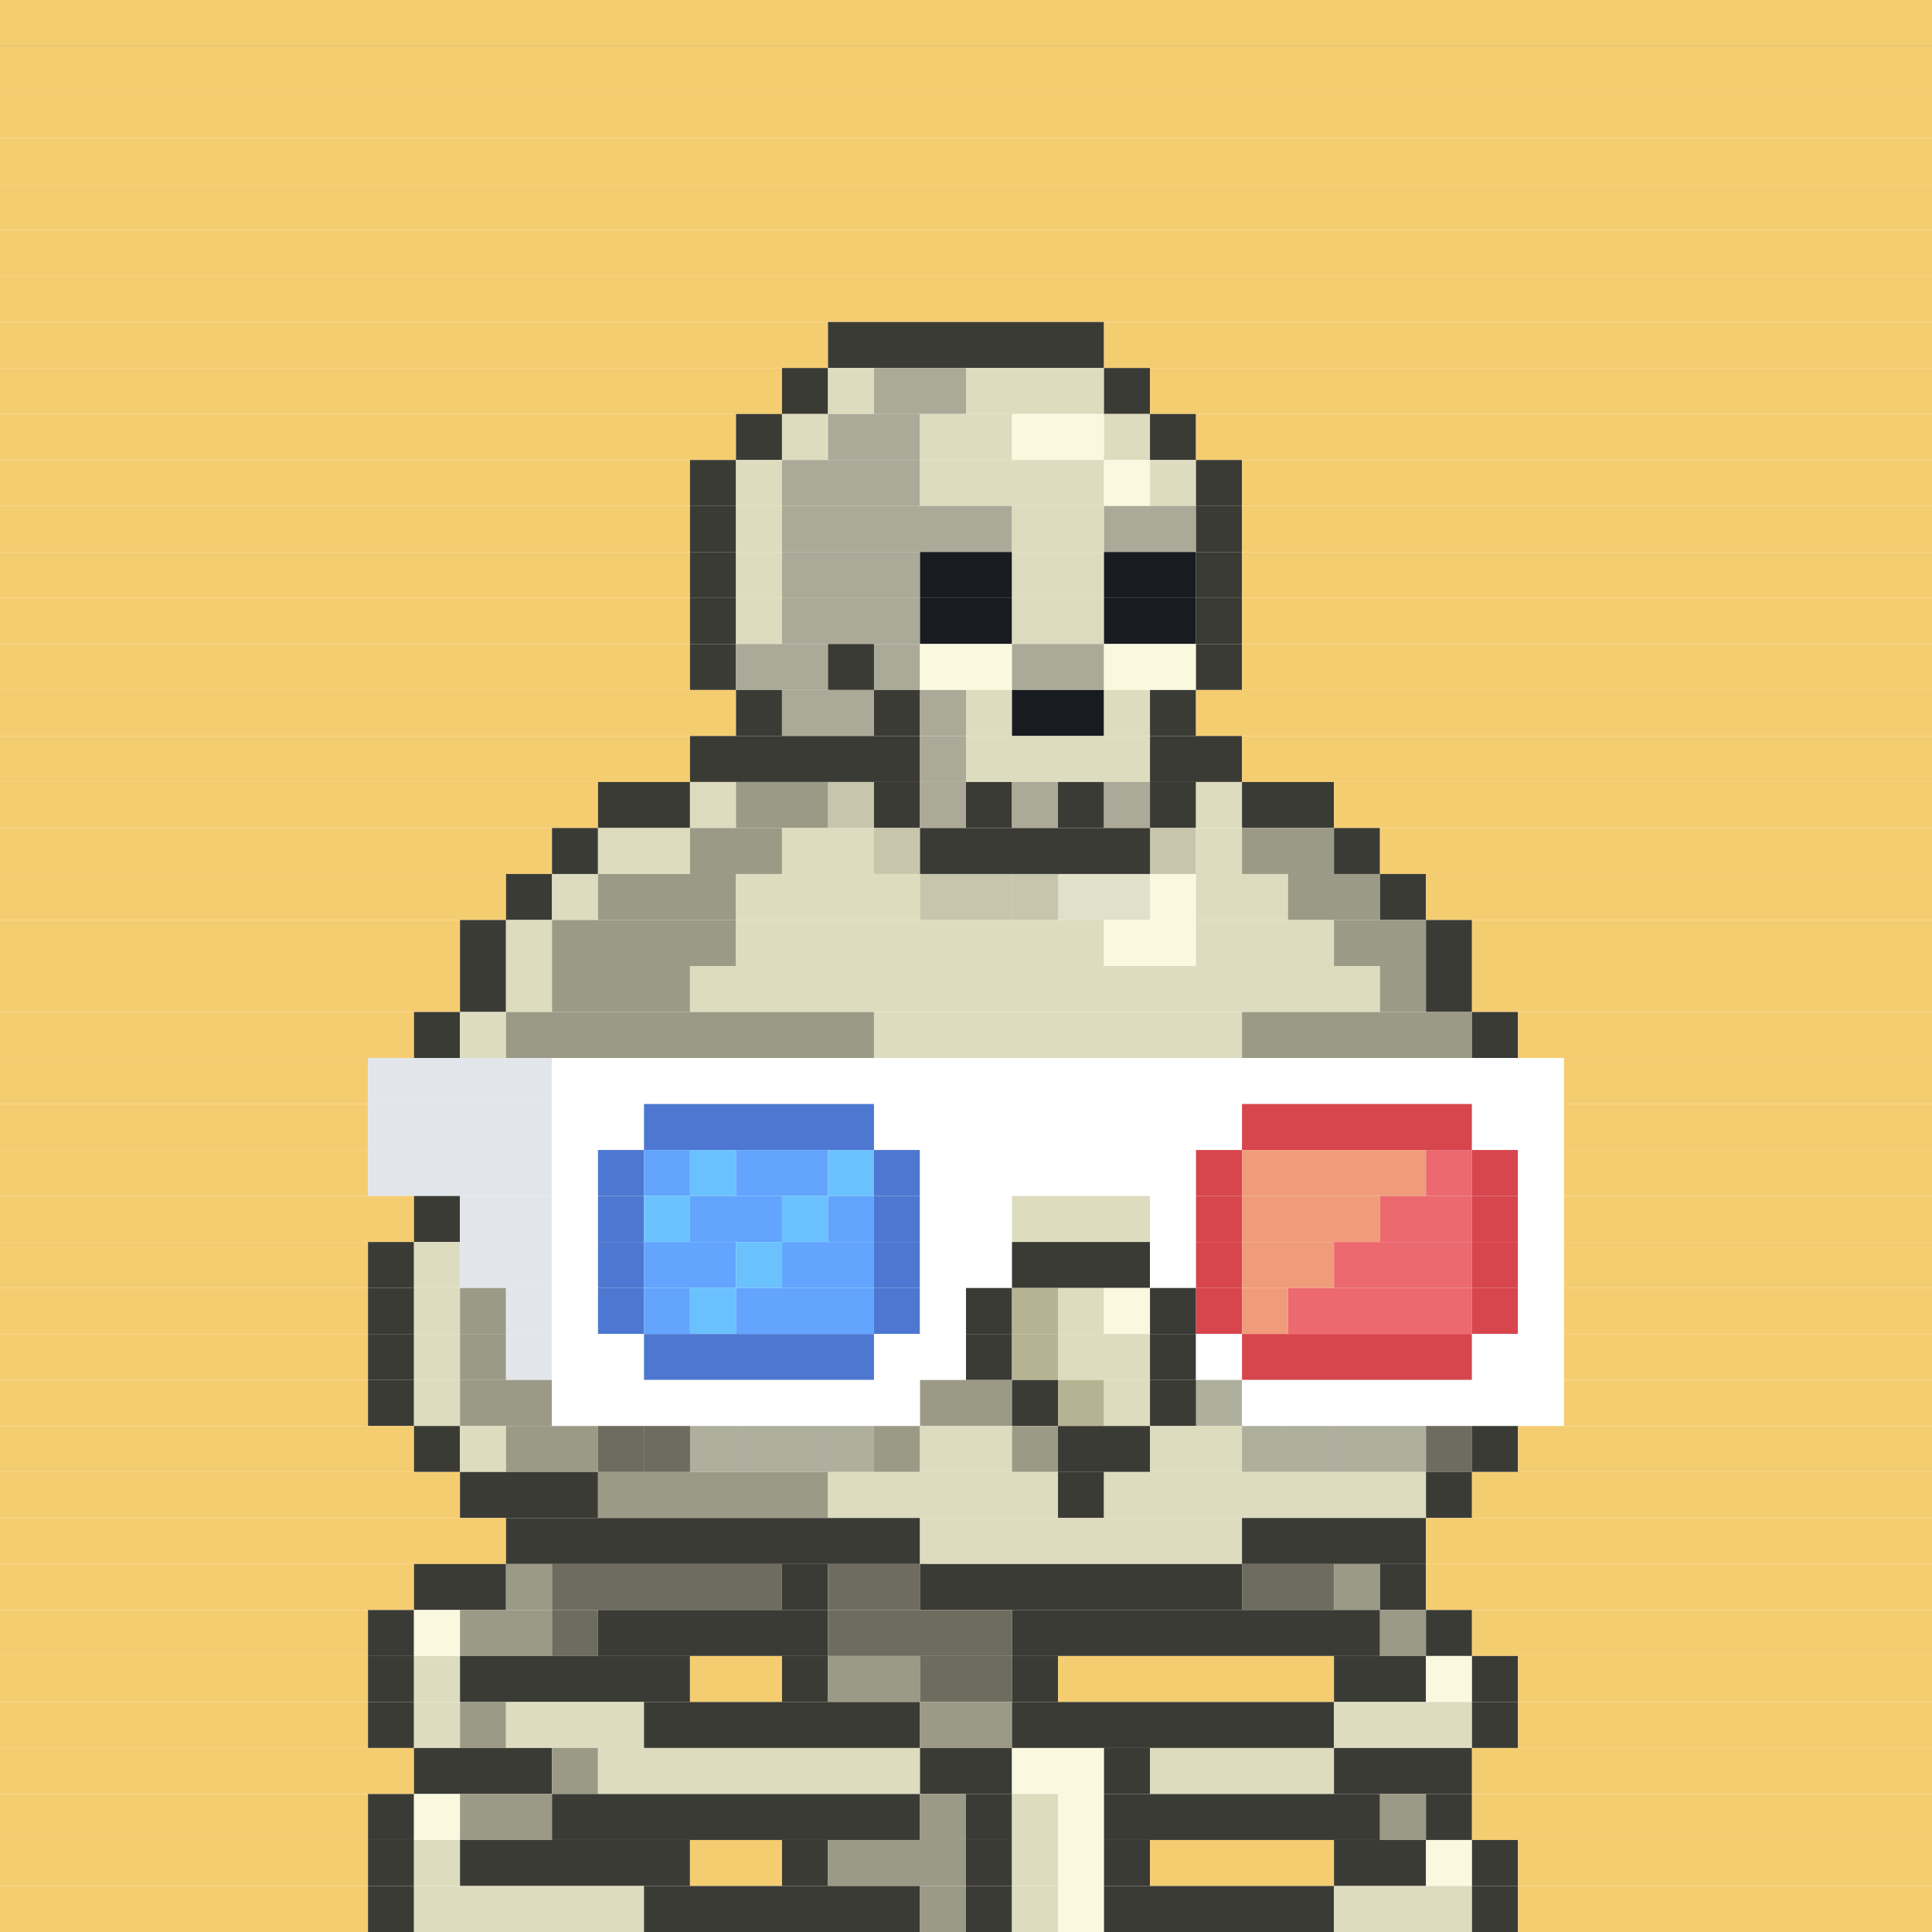 <svg id="bird-svg" xmlns="http://www.w3.org/2000/svg" preserveAspectRatio="xMinYMin meet" viewBox="0 0 42 42"><rect x="0" y="0" width="42" height="42" fill="#333333" stroke="none"/> <rect class='c131' x='0' y='0' width='42'/><rect class='c131' x='0' y='1' width='42'/><rect class='c131' x='0' y='2' width='42'/><rect class='c131' x='0' y='3' width='42'/><rect class='c131' x='0' y='4' width='42'/><rect class='c131' x='0' y='5' width='42'/><rect class='c131' x='0' y='6' width='42'/><rect class='c131' x='0' y='7' width='18'/><rect class='c159' x='18' y='7' width='6'/><rect class='c131' x='24' y='7' width='18'/><rect class='c131' x='0' y='8' width='17'/><rect class='c159' x='17' y='8' width='1'/><rect class='c161' x='18' y='8' width='1'/><rect class='c531' x='19' y='8' width='2'/><rect class='c161' x='21' y='8' width='3'/><rect class='c159' x='24' y='8' width='1'/><rect class='c131' x='25' y='8' width='17'/><rect class='c131' x='0' y='9' width='16'/><rect class='c159' x='16' y='9' width='1'/><rect class='c161' x='17' y='9' width='1'/><rect class='c531' x='18' y='9' width='2'/><rect class='c161' x='20' y='9' width='2'/><rect class='c162' x='22' y='9' width='2'/><rect class='c161' x='24' y='9' width='1'/><rect class='c159' x='25' y='9' width='1'/><rect class='c131' x='26' y='9' width='16'/><rect class='c131' x='0' y='10' width='15'/><rect class='c159' x='15' y='10' width='1'/><rect class='c161' x='16' y='10' width='1'/><rect class='c531' x='17' y='10' width='3'/><rect class='c161' x='20' y='10' width='4'/><rect class='c162' x='24' y='10' width='1'/><rect class='c161' x='25' y='10' width='1'/><rect class='c159' x='26' y='10' width='1'/><rect class='c131' x='27' y='10' width='15'/><rect class='c131' x='0' y='11' width='15'/><rect class='c159' x='15' y='11' width='1'/><rect class='c161' x='16' y='11' width='1'/><rect class='c531' x='17' y='11' width='5'/><rect class='c161' x='22' y='11' width='2'/><rect class='c531' x='24' y='11' width='2'/><rect class='c159' x='26' y='11' width='1'/><rect class='c131' x='27' y='11' width='15'/><rect class='c131' x='0' y='12' width='15'/><rect class='c159' x='15' y='12' width='1'/><rect class='c161' x='16' y='12' width='1'/><rect class='c531' x='17' y='12' width='3'/><rect class='c181' x='20' y='12' width='2'/><rect class='c161' x='22' y='12' width='2'/><rect class='c181' x='24' y='12' width='2'/><rect class='c159' x='26' y='12' width='1'/><rect class='c131' x='27' y='12' width='15'/><rect class='c131' x='0' y='13' width='15'/><rect class='c159' x='15' y='13' width='1'/><rect class='c161' x='16' y='13' width='1'/><rect class='c531' x='17' y='13' width='3'/><rect class='c181' x='20' y='13' width='2'/><rect class='c161' x='22' y='13' width='2'/><rect class='c181' x='24' y='13' width='2'/><rect class='c159' x='26' y='13' width='1'/><rect class='c131' x='27' y='13' width='15'/><rect class='c131' x='0' y='14' width='15'/><rect class='c159' x='15' y='14' width='1'/><rect class='c531' x='16' y='14' width='2'/><rect class='c159' x='18' y='14' width='1'/><rect class='c531' x='19' y='14' width='1'/><rect class='c162' x='20' y='14' width='2'/><rect class='c531' x='22' y='14' width='2'/><rect class='c162' x='24' y='14' width='2'/><rect class='c159' x='26' y='14' width='1'/><rect class='c131' x='27' y='14' width='15'/><rect class='c131' x='0' y='15' width='16'/><rect class='c159' x='16' y='15' width='1'/><rect class='c531' x='17' y='15' width='2'/><rect class='c159' x='19' y='15' width='1'/><rect class='c531' x='20' y='15' width='1'/><rect class='c161' x='21' y='15' width='1'/><rect class='c181' x='22' y='15' width='2'/><rect class='c161' x='24' y='15' width='1'/><rect class='c159' x='25' y='15' width='1'/><rect class='c131' x='26' y='15' width='16'/><rect class='c131' x='0' y='16' width='15'/><rect class='c159' x='15' y='16' width='5'/><rect class='c531' x='20' y='16' width='1'/><rect class='c161' x='21' y='16' width='4'/><rect class='c159' x='25' y='16' width='2'/><rect class='c131' x='27' y='16' width='15'/><rect class='c131' x='0' y='17' width='13'/><rect class='c159' x='13' y='17' width='2'/><rect class='c161' x='15' y='17' width='1'/><rect class='c161' x='18' y='17' width='1'/><rect class='c321' x='16' y='17' width='2'/><rect class='c868' x='18' y='17' width='1'/><rect class='c159' x='19' y='17' width='1'/><rect class='c531' x='20' y='17' width='1'/><rect class='c159' x='21' y='17' width='1'/><rect class='c531' x='22' y='17' width='1'/><rect class='c159' x='23' y='17' width='1'/><rect class='c531' x='24' y='17' width='1'/><rect class='c159' x='25' y='17' width='1'/><rect class='c161' x='26' y='17' width='1'/><rect class='c159' x='27' y='17' width='2'/><rect class='c131' x='29' y='17' width='13'/><rect class='c131' x='0' y='18' width='12'/><rect class='c159' x='12' y='18' width='1'/><rect class='c161' x='13' y='18' width='2'/><rect class='c321' x='15' y='18' width='2'/><rect class='c161' x='19' y='18' width='1'/><rect class='c161' x='17' y='18' width='2'/><rect class='c868' x='19' y='18' width='1'/><rect class='c161' x='25' y='18' width='1'/><rect class='c159' x='20' y='18' width='5'/><rect class='c868' x='25' y='18' width='1'/><rect class='c161' x='26' y='18' width='1'/><rect class='c321' x='27' y='18' width='2'/><rect class='c159' x='29' y='18' width='1'/><rect class='c131' x='30' y='18' width='12'/><rect class='c131' x='0' y='19' width='11'/><rect class='c159' x='11' y='19' width='1'/><rect class='c161' x='12' y='19' width='1'/><rect class='c321' x='13' y='19' width='3'/><rect class='c161' x='20' y='19' width='1'/><rect class='c161' x='16' y='19' width='4'/><rect class='c162' x='24' y='19' width='1'/><rect class='c162' x='23' y='19' width='1'/><rect class='c161' x='22' y='19' width='1'/><rect class='c161' x='21' y='19' width='1'/><rect class='c868' x='20' y='19' width='5'/><rect class='c162' x='25' y='19' width='1'/><rect class='c161' x='26' y='19' width='2'/><rect class='c321' x='28' y='19' width='2'/><rect class='c159' x='30' y='19' width='1'/><rect class='c131' x='31' y='19' width='11'/><rect class='c131' x='0' y='20' width='10'/><rect class='c159' x='10' y='20' width='1'/><rect class='c161' x='11' y='20' width='1'/><rect class='c321' x='12' y='20' width='4'/><rect class='c161' x='16' y='20' width='8'/><rect class='c162' x='24' y='20' width='2'/><rect class='c161' x='26' y='20' width='3'/><rect class='c321' x='29' y='20' width='2'/><rect class='c159' x='31' y='20' width='1'/><rect class='c131' x='32' y='20' width='10'/><rect class='c131' x='0' y='21' width='10'/><rect class='c159' x='10' y='21' width='1'/><rect class='c161' x='11' y='21' width='1'/><rect class='c321' x='12' y='21' width='3'/><rect class='c161' x='15' y='21' width='15'/><rect class='c321' x='30' y='21' width='1'/><rect class='c159' x='31' y='21' width='1'/><rect class='c131' x='32' y='21' width='10'/><rect class='c131' x='0' y='22' width='9'/><rect class='c159' x='9' y='22' width='1'/><rect class='c161' x='10' y='22' width='1'/><rect class='c321' x='11' y='22' width='8'/><rect class='c161' x='19' y='22' width='8'/><rect class='c321' x='27' y='22' width='5'/><rect class='c159' x='32' y='22' width='1'/><rect class='c131' x='33' y='22' width='9'/><rect class='c131' x='0' y='23' width='8'/><rect class='c206' x='8' y='23' width='4'/><rect class='c138' x='12' y='23' width='22'/><rect class='c131' x='34' y='23' width='8'/><rect class='c131' x='0' y='24' width='8'/><rect class='c206' x='8' y='24' width='4'/><rect class='c138' x='12' y='24' width='2'/><rect class='c173' x='14' y='24' width='5'/><rect class='c138' x='19' y='24' width='8'/><rect class='c202' x='27' y='24' width='5'/><rect class='c138' x='32' y='24' width='2'/><rect class='c131' x='34' y='24' width='8'/><rect class='c131' x='0' y='25' width='8'/><rect class='c206' x='8' y='25' width='4'/><rect class='c138' x='12' y='25' width='1'/><rect class='c173' x='13' y='25' width='1'/><rect class='c175' x='14' y='25' width='1'/><rect class='c172' x='15' y='25' width='1'/><rect class='c175' x='16' y='25' width='2'/><rect class='c172' x='18' y='25' width='1'/><rect class='c173' x='19' y='25' width='1'/><rect class='c138' x='20' y='25' width='6'/><rect class='c202' x='26' y='25' width='1'/><rect class='c201' x='27' y='25' width='4'/><rect class='c204' x='31' y='25' width='1'/><rect class='c202' x='32' y='25' width='1'/><rect class='c138' x='33' y='25' width='1'/><rect class='c131' x='34' y='25' width='8'/><rect class='c131' x='0' y='26' width='9'/><rect class='c159' x='9' y='26' width='1'/><rect class='c206' x='10' y='26' width='2'/><rect class='c138' x='12' y='26' width='1'/><rect class='c173' x='13' y='26' width='1'/><rect class='c172' x='14' y='26' width='1'/><rect class='c175' x='15' y='26' width='2'/><rect class='c172' x='17' y='26' width='1'/><rect class='c175' x='18' y='26' width='1'/><rect class='c173' x='19' y='26' width='1'/><rect class='c138' x='20' y='26' width='2'/><rect class='c161' x='22' y='26' width='3'/><rect class='c138' x='25' y='26' width='1'/><rect class='c202' x='26' y='26' width='1'/><rect class='c201' x='27' y='26' width='3'/><rect class='c204' x='30' y='26' width='2'/><rect class='c202' x='32' y='26' width='1'/><rect class='c138' x='33' y='26' width='1'/><rect class='c131' x='34' y='26' width='8'/><rect class='c131' x='0' y='27' width='8'/><rect class='c159' x='8' y='27' width='1'/><rect class='c161' x='9' y='27' width='1'/><rect class='c206' x='10' y='27' width='2'/><rect class='c138' x='12' y='27' width='1'/><rect class='c173' x='13' y='27' width='1'/><rect class='c175' x='14' y='27' width='2'/><rect class='c172' x='16' y='27' width='1'/><rect class='c175' x='17' y='27' width='2'/><rect class='c173' x='19' y='27' width='1'/><rect class='c138' x='20' y='27' width='2'/><rect class='c159' x='22' y='27' width='3'/><rect class='c138' x='25' y='27' width='1'/><rect class='c202' x='26' y='27' width='1'/><rect class='c201' x='27' y='27' width='2'/><rect class='c204' x='29' y='27' width='3'/><rect class='c202' x='32' y='27' width='1'/><rect class='c138' x='33' y='27' width='1'/><rect class='c131' x='34' y='27' width='8'/><rect class='c131' x='0' y='28' width='8'/><rect class='c159' x='8' y='28' width='1'/><rect class='c161' x='9' y='28' width='1'/><rect class='c321' x='10' y='28' width='1'/><rect class='c206' x='11' y='28' width='1'/><rect class='c138' x='12' y='28' width='1'/><rect class='c173' x='13' y='28' width='1'/><rect class='c175' x='14' y='28' width='1'/><rect class='c172' x='15' y='28' width='1'/><rect class='c175' x='16' y='28' width='3'/><rect class='c173' x='19' y='28' width='1'/><rect class='c138' x='20' y='28' width='1'/><rect class='c159' x='21' y='28' width='1'/><rect class='c160' x='22' y='28' width='1'/><rect class='c161' x='23' y='28' width='1'/><rect class='c162' x='24' y='28' width='1'/><rect class='c159' x='25' y='28' width='1'/><rect class='c202' x='26' y='28' width='1'/><rect class='c201' x='27' y='28' width='1'/><rect class='c204' x='28' y='28' width='4'/><rect class='c202' x='32' y='28' width='1'/><rect class='c138' x='33' y='28' width='1'/><rect class='c131' x='34' y='28' width='8'/><rect class='c131' x='0' y='29' width='8'/><rect class='c159' x='8' y='29' width='1'/><rect class='c161' x='9' y='29' width='1'/><rect class='c321' x='10' y='29' width='1'/><rect class='c206' x='11' y='29' width='1'/><rect class='c138' x='12' y='29' width='2'/><rect class='c173' x='14' y='29' width='5'/><rect class='c138' x='19' y='29' width='2'/><rect class='c159' x='21' y='29' width='1'/><rect class='c160' x='22' y='29' width='1'/><rect class='c161' x='23' y='29' width='2'/><rect class='c159' x='25' y='29' width='1'/><rect class='c138' x='26' y='29' width='1'/><rect class='c202' x='27' y='29' width='5'/><rect class='c138' x='32' y='29' width='2'/><rect class='c131' x='34' y='29' width='8'/><rect class='c131' x='0' y='30' width='8'/><rect class='c159' x='8' y='30' width='1'/><rect class='c161' x='9' y='30' width='1'/><rect class='c321' x='10' y='30' width='2'/><rect class='c161' x='20' y='30' width='1'/><rect class='c138' x='12' y='30' width='8'/><rect class='c865' x='20' y='30' width='1'/><rect class='c164' x='21' y='30' width='1'/><rect class='c159' x='22' y='30' width='1'/><rect class='c160' x='23' y='30' width='1'/><rect class='c161' x='24' y='30' width='1'/><rect class='c162' x='26' y='30' width='1'/><rect class='c159' x='25' y='30' width='1'/><rect class='c865' x='26' y='30' width='1'/><rect class='c138' x='27' y='30' width='7'/><rect class='c131' x='34' y='30' width='8'/><rect class='c131' x='0' y='31' width='9'/><rect class='c159' x='9' y='31' width='1'/><rect class='c161' x='10' y='31' width='1'/><rect class='c321' x='13' y='31' width='1'/><rect class='c321' x='11' y='31' width='2'/><rect class='c161' x='19' y='31' width='1'/><rect class='c162' x='18' y='31' width='1'/><rect class='c162' x='17' y='31' width='1'/><rect class='c162' x='16' y='31' width='1'/><rect class='c162' x='15' y='31' width='1'/><rect class='c321' x='14' y='31' width='1'/><rect class='c865' x='13' y='31' width='7'/><rect class='c161' x='20' y='31' width='2'/><rect class='c164' x='22' y='31' width='1'/><rect class='c159' x='23' y='31' width='2'/><rect class='c162' x='27' y='31' width='1'/><rect class='c161' x='25' y='31' width='2'/><rect class='c321' x='31' y='31' width='1'/><rect class='c162' x='30' y='31' width='1'/><rect class='c162' x='29' y='31' width='1'/><rect class='c162' x='28' y='31' width='1'/><rect class='c865' x='27' y='31' width='5'/><rect class='c159' x='32' y='31' width='1'/><rect class='c131' x='33' y='31' width='9'/><rect class='c131' x='0' y='32' width='10'/><rect class='c159' x='10' y='32' width='3'/><rect class='c321' x='13' y='32' width='5'/><rect class='c161' x='18' y='32' width='5'/><rect class='c159' x='23' y='32' width='1'/><rect class='c161' x='24' y='32' width='7'/><rect class='c159' x='31' y='32' width='1'/><rect class='c131' x='32' y='32' width='10'/><rect class='c131' x='0' y='33' width='11'/><rect class='c159' x='11' y='33' width='9'/><rect class='c161' x='20' y='33' width='7'/><rect class='c159' x='27' y='33' width='4'/><rect class='c131' x='31' y='33' width='11'/><rect class='c131' x='0' y='34' width='9'/><rect class='c159' x='9' y='34' width='2'/><rect class='c321' x='11' y='34' width='1'/><rect class='c163' x='12' y='34' width='5'/><rect class='c159' x='17' y='34' width='1'/><rect class='c163' x='18' y='34' width='2'/><rect class='c159' x='20' y='34' width='7'/><rect class='c163' x='27' y='34' width='2'/><rect class='c321' x='29' y='34' width='1'/><rect class='c159' x='30' y='34' width='1'/><rect class='c131' x='31' y='34' width='11'/><rect class='c131' x='0' y='35' width='8'/><rect class='c159' x='8' y='35' width='1'/><rect class='c162' x='9' y='35' width='1'/><rect class='c321' x='10' y='35' width='2'/><rect class='c163' x='12' y='35' width='1'/><rect class='c159' x='13' y='35' width='5'/><rect class='c163' x='18' y='35' width='4'/><rect class='c159' x='22' y='35' width='8'/><rect class='c321' x='30' y='35' width='1'/><rect class='c159' x='31' y='35' width='1'/><rect class='c131' x='32' y='35' width='10'/><rect class='c131' x='0' y='36' width='8'/><rect class='c159' x='8' y='36' width='1'/><rect class='c161' x='9' y='36' width='1'/><rect class='c159' x='10' y='36' width='5'/><rect class='c131' x='15' y='36' width='2'/><rect class='c159' x='17' y='36' width='1'/><rect class='c321' x='18' y='36' width='2'/><rect class='c163' x='20' y='36' width='2'/><rect class='c159' x='22' y='36' width='1'/><rect class='c131' x='23' y='36' width='6'/><rect class='c159' x='29' y='36' width='2'/><rect class='c162' x='31' y='36' width='1'/><rect class='c159' x='32' y='36' width='1'/><rect class='c131' x='33' y='36' width='9'/><rect class='c131' x='0' y='37' width='8'/><rect class='c159' x='8' y='37' width='1'/><rect class='c161' x='9' y='37' width='1'/><rect class='c321' x='10' y='37' width='1'/><rect class='c161' x='11' y='37' width='3'/><rect class='c159' x='14' y='37' width='6'/><rect class='c321' x='20' y='37' width='2'/><rect class='c159' x='22' y='37' width='7'/><rect class='c161' x='29' y='37' width='3'/><rect class='c159' x='32' y='37' width='1'/><rect class='c131' x='33' y='37' width='9'/><rect class='c131' x='0' y='38' width='9'/><rect class='c159' x='9' y='38' width='3'/><rect class='c321' x='12' y='38' width='1'/><rect class='c161' x='13' y='38' width='7'/><rect class='c159' x='20' y='38' width='2'/><rect class='c162' x='22' y='38' width='2'/><rect class='c159' x='24' y='38' width='1'/><rect class='c161' x='25' y='38' width='4'/><rect class='c159' x='29' y='38' width='3'/><rect class='c131' x='32' y='38' width='10'/><rect class='c131' x='0' y='39' width='8'/><rect class='c159' x='8' y='39' width='1'/><rect class='c162' x='9' y='39' width='1'/><rect class='c321' x='10' y='39' width='2'/><rect class='c159' x='12' y='39' width='8'/><rect class='c321' x='20' y='39' width='1'/><rect class='c159' x='21' y='39' width='1'/><rect class='c161' x='22' y='39' width='1'/><rect class='c162' x='23' y='39' width='1'/><rect class='c159' x='24' y='39' width='6'/><rect class='c321' x='30' y='39' width='1'/><rect class='c159' x='31' y='39' width='1'/><rect class='c131' x='32' y='39' width='10'/><rect class='c131' x='0' y='40' width='8'/><rect class='c159' x='8' y='40' width='1'/><rect class='c161' x='9' y='40' width='1'/><rect class='c159' x='10' y='40' width='5'/><rect class='c131' x='15' y='40' width='2'/><rect class='c159' x='17' y='40' width='1'/><rect class='c321' x='18' y='40' width='3'/><rect class='c159' x='21' y='40' width='1'/><rect class='c161' x='22' y='40' width='1'/><rect class='c162' x='23' y='40' width='1'/><rect class='c159' x='24' y='40' width='1'/><rect class='c131' x='25' y='40' width='4'/><rect class='c159' x='29' y='40' width='2'/><rect class='c162' x='31' y='40' width='1'/><rect class='c159' x='32' y='40' width='1'/><rect class='c131' x='33' y='40' width='9'/><rect class='c131' x='0' y='41' width='8'/><rect class='c159' x='8' y='41' width='1'/><rect class='c161' x='9' y='41' width='5'/><rect class='c159' x='14' y='41' width='6'/><rect class='c321' x='20' y='41' width='1'/><rect class='c159' x='21' y='41' width='1'/><rect class='c161' x='22' y='41' width='1'/><rect class='c162' x='23' y='41' width='1'/><rect class='c159' x='24' y='41' width='5'/><rect class='c161' x='29' y='41' width='3'/><rect class='c159' x='32' y='41' width='1'/><rect class='c131' x='33' y='41' width='9'/><style>rect{height:1px;} #bird-svg{shape-rendering: crispedges;} .c131{fill:rgb(245,205,113)}.c138{fill:rgb(255,255,255)}.c159{fill:rgb(59,59,53)}.c160{fill:rgb(181,179,146)}.c161{fill:rgb(221,220,191)}.c162{fill:rgb(250,249,224)}.c163{fill:rgb(109,108,94)}.c164{fill:rgb(155,154,133)}.c172{fill:rgb(107,193,254)}.c173{fill:rgb(78,119,209)}.c175{fill:rgb(98,164,254)}.c181{fill:rgb(24,27,31)}.c201{fill:rgb(240,155,122)}.c202{fill:rgb(215,69,77)}.c204{fill:rgb(235,105,111)}.c206{fill:rgb(226,230,235)}.c321{fill:rgb(155,154,134)}.c531{fill:rgb(171,170,152)}.c865{fill:rgba(0,0,0,0.30)}.c868{fill:rgba(0,0,0,0.10)}</style></svg>